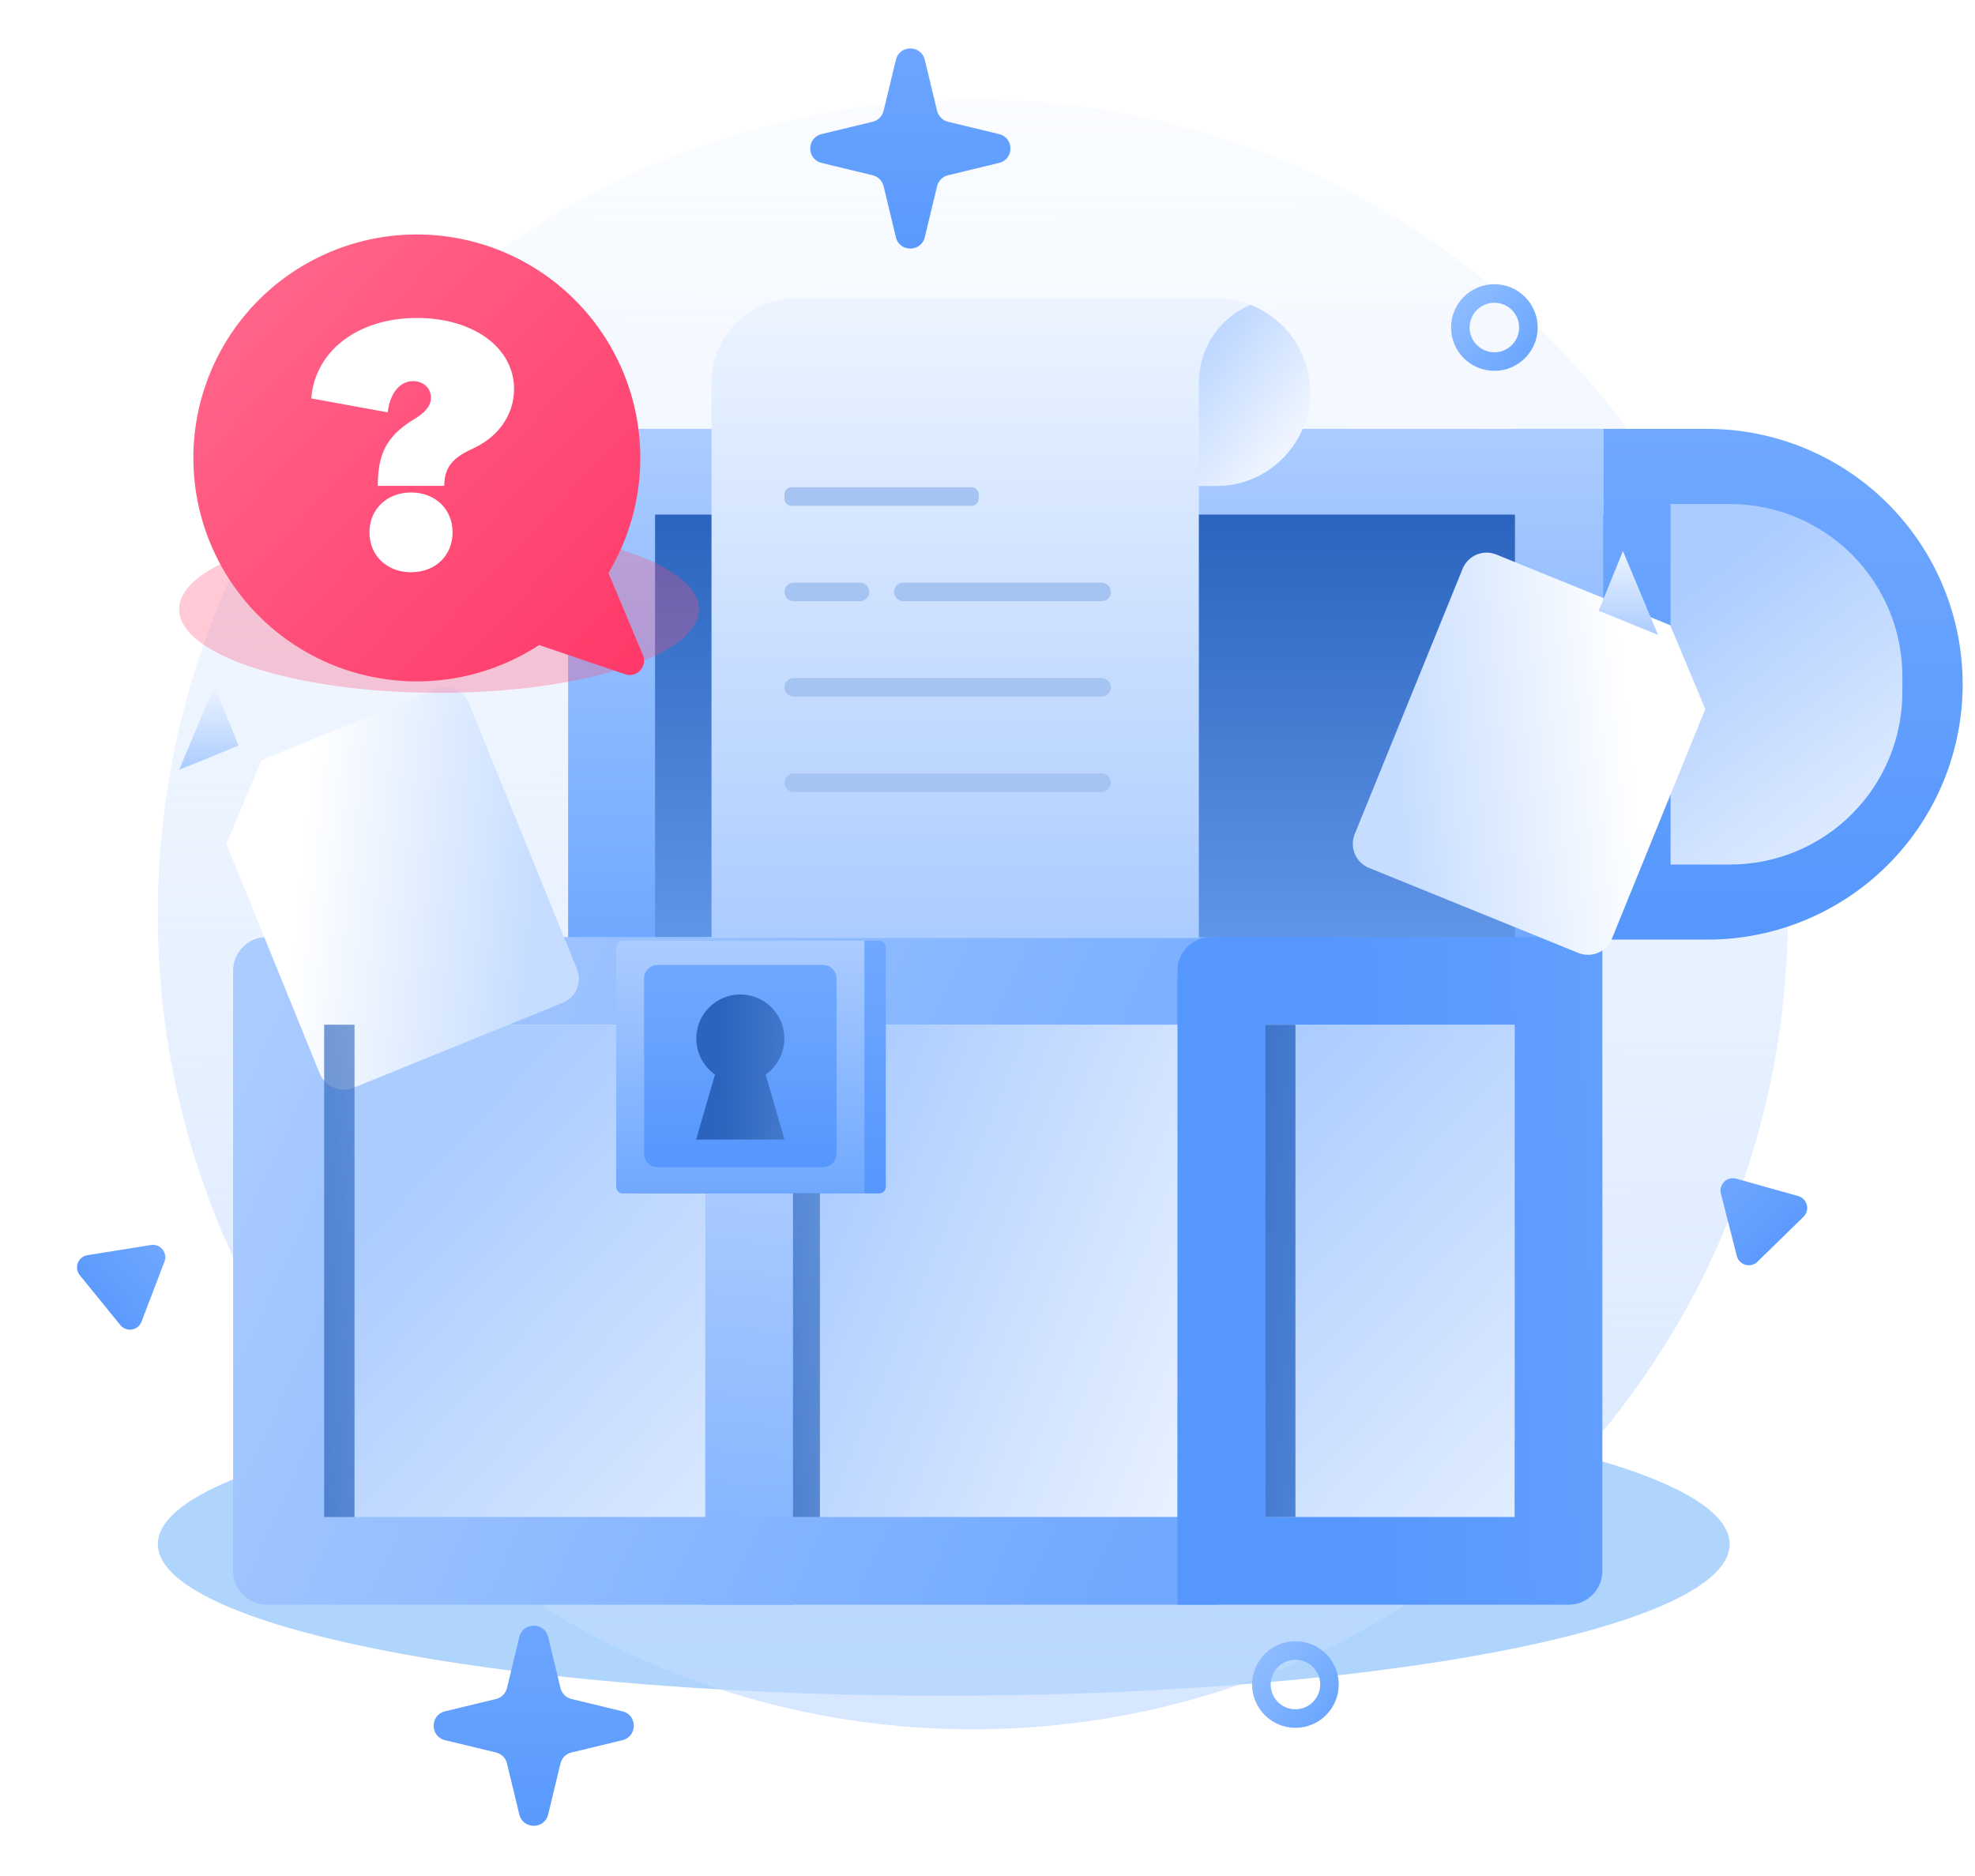 <svg width="160" height="152" viewBox="0 0 160 152" fill="none" xmlns="http://www.w3.org/2000/svg">
<g filter="url(#filter0_f_123_7421)">
<ellipse cx="76.456" cy="125.109" rx="63.67" ry="12.283" fill="#1F88F8" fill-opacity="0.35"/>
</g>
<path d="M78.812 140.114C115.278 140.114 144.839 110.552 144.839 74.087C144.839 37.621 115.278 8.06 78.812 8.06C42.346 8.06 12.785 37.621 12.785 74.087C12.785 110.552 42.346 140.114 78.812 140.114Z" fill="url(#paint0_linear_123_7421)"/>
<path d="M129.891 34.749H46.025V76.136H129.891V34.749Z" fill="url(#paint1_linear_123_7421)"/>
<path d="M129.893 34.749H138.31C143.798 34.749 149.061 36.929 152.941 40.809C156.821 44.69 159.001 49.953 159.001 55.44C159.001 60.928 156.821 66.191 152.941 70.071C149.061 73.951 143.798 76.131 138.31 76.131H129.893V34.749Z" fill="url(#paint2_linear_123_7421)"/>
<path d="M135.336 40.837H140.152C143.855 40.837 147.407 42.308 150.026 44.927C152.645 47.546 154.116 51.098 154.116 54.801V56.083C154.116 59.787 152.645 63.339 150.026 65.958C147.407 68.577 143.855 70.048 140.152 70.048H135.336V40.837Z" fill="url(#paint3_linear_123_7421)"/>
<path d="M129.891 41.695H53.068V76.136H129.891V41.695Z" fill="url(#paint4_linear_123_7421)"/>
<rect x="25.988" y="83.026" width="31.147" height="39.89" fill="url(#paint5_linear_123_7421)"/>
<rect x="64.238" y="83.026" width="31.147" height="39.89" fill="url(#paint6_linear_123_7421)"/>
<rect x="102.488" y="83.026" width="20.218" height="39.89" fill="url(#paint7_linear_123_7421)"/>
<path d="M129.891 34.749H122.73V76.136H129.891V34.749Z" fill="url(#paint8_linear_123_7421)"/>
<path d="M64.238 75.923L57.135 75.923L57.135 130.02L64.238 130.02L64.238 75.923Z" fill="url(#paint9_linear_123_7421)"/>
<path fill-rule="evenodd" clip-rule="evenodd" d="M98.662 83.026V75.923H26.29V75.923L21.615 75.923C20.106 75.923 18.883 77.146 18.883 78.655L18.883 127.287C18.883 128.796 20.106 130.02 21.615 130.02H26.29V130.02H98.662V122.916H26.291L26.291 83.026H98.662Z" fill="url(#paint10_linear_123_7421)"/>
<path fill-rule="evenodd" clip-rule="evenodd" d="M102.491 75.923H122.709L129.812 75.923L129.812 127.287C129.812 128.796 128.589 130.02 127.08 130.02H122.709L122.709 130.02H102.491V122.916H122.709V83.026H102.491V75.923ZM102.49 75.923L98.119 75.923C96.61 75.923 95.387 77.146 95.387 78.655L95.387 130.02H102.49L102.49 75.923Z" fill="url(#paint11_linear_123_7421)"/>
<path d="M51.645 76.225V76.303V78.764V96.696H71.214C71.516 96.696 71.76 96.452 71.76 96.15V78.764V76.771C71.76 76.469 71.516 76.225 71.214 76.225H51.645Z" fill="url(#paint12_linear_123_7421)"/>
<path d="M50.462 76.225C50.161 76.225 49.916 76.469 49.916 76.771V96.15C49.916 96.452 50.161 96.696 50.462 96.696H70.032V76.225H50.462Z" fill="url(#paint13_linear_123_7421)"/>
<path d="M66.677 78.184H53.275C52.671 78.184 52.182 78.673 52.182 79.276V93.478C52.182 94.081 52.671 94.571 53.275 94.571H66.677C67.28 94.571 67.769 94.081 67.769 93.478V79.276C67.769 78.673 67.28 78.184 66.677 78.184Z" fill="url(#paint14_linear_123_7421)"/>
<g filter="url(#filter1_d_123_7421)">
<path d="M14.514 62.37L22.078 80.975C22.182 81.23 22.334 81.462 22.528 81.658C22.721 81.854 22.951 82.01 23.204 82.117C23.458 82.224 23.73 82.28 24.005 82.281C24.28 82.282 24.553 82.23 24.808 82.126L41.761 75.238C42.276 75.028 42.687 74.623 42.904 74.11C43.12 73.597 43.125 73.02 42.916 72.504L34.171 50.999C33.962 50.484 33.556 50.075 33.045 49.859C32.533 49.643 31.956 49.639 31.442 49.848L17.355 55.576L14.514 62.37Z" fill="url(#paint15_linear_123_7421)"/>
</g>
<g filter="url(#filter2_d_123_7421)">
<path d="M134.324 51.441L126.759 70.046C126.656 70.3 126.503 70.533 126.31 70.729C126.117 70.924 125.887 71.08 125.633 71.187C125.38 71.294 125.108 71.35 124.833 71.351C124.557 71.353 124.285 71.3 124.03 71.196L107.077 64.308C106.562 64.099 106.151 63.693 105.934 63.18C105.718 62.668 105.713 62.09 105.922 61.574L114.667 40.069C114.876 39.555 115.282 39.145 115.793 38.929C116.305 38.714 116.882 38.71 117.396 38.919L131.483 44.646L134.324 51.441Z" fill="url(#paint16_linear_123_7421)"/>
</g>
<path d="M14.514 62.37L19.325 60.415L17.36 55.575L14.514 62.37Z" fill="url(#paint17_linear_123_7421)"/>
<path d="M134.324 51.441L129.513 49.487L131.478 44.647L134.324 51.441Z" fill="url(#paint18_linear_123_7421)"/>
<path d="M62.027 87.064C62.647 86.628 63.113 86.005 63.355 85.287C63.598 84.569 63.606 83.792 63.377 83.069C63.148 82.346 62.695 81.715 62.084 81.267C61.472 80.819 60.733 80.577 59.975 80.577C59.217 80.577 58.478 80.819 57.867 81.267C57.255 81.715 56.802 82.346 56.573 83.069C56.345 83.792 56.352 84.569 56.595 85.287C56.838 86.005 57.303 86.628 57.923 87.064L56.393 92.333H63.553L62.027 87.064Z" fill="url(#paint19_linear_123_7421)"/>
<path d="M106.129 31.771C106.129 32.538 106.014 33.3 105.788 34.032C105.422 35.207 104.774 36.275 103.902 37.142C103.646 37.401 103.37 37.641 103.078 37.859C102.886 38.008 102.684 38.145 102.474 38.268C102.264 38.397 102.048 38.514 101.825 38.619C101.494 38.783 101.15 38.92 100.797 39.029C100.064 39.255 99.302 39.37 98.535 39.37H97.122V75.999H57.641V30.976C57.647 29.175 58.365 27.449 59.639 26.175C60.913 24.902 62.639 24.183 64.44 24.177H98.516C99.465 24.173 100.406 24.35 101.289 24.698C101.534 24.793 101.773 24.902 102.006 25.025C102.123 25.083 102.235 25.147 102.347 25.215C102.439 25.266 102.529 25.321 102.615 25.381C103.076 25.672 103.502 26.014 103.887 26.399C104.404 26.917 104.844 27.507 105.193 28.149C105.43 28.582 105.622 29.038 105.769 29.509L105.871 29.875C105.934 30.119 105.984 30.366 106.022 30.616C106.088 30.997 106.123 31.384 106.129 31.771Z" fill="url(#paint20_linear_123_7421)"/>
<path d="M106.131 31.772C106.131 32.538 106.015 33.301 105.789 34.033C105.64 34.503 105.447 34.959 105.214 35.393C104.861 36.035 104.42 36.624 103.903 37.143C103.647 37.402 103.372 37.642 103.079 37.86C102.884 38.006 102.685 38.137 102.475 38.269C102.265 38.398 102.049 38.515 101.827 38.62C101.494 38.782 101.151 38.918 100.798 39.029C100.066 39.255 99.303 39.37 98.537 39.371H97.123V30.977C97.126 29.635 97.525 28.323 98.27 27.207C99.014 26.09 100.072 25.218 101.31 24.699C101.554 24.797 101.797 24.904 102.027 25.026C102.143 25.084 102.256 25.148 102.368 25.216C102.46 25.267 102.549 25.322 102.636 25.382C103.096 25.673 103.523 26.015 103.908 26.4C104.425 26.918 104.865 27.508 105.214 28.15C105.449 28.584 105.641 29.04 105.789 29.51L105.892 29.876C105.955 30.12 106.006 30.367 106.043 30.616C106.102 30.999 106.131 31.385 106.131 31.772Z" fill="url(#paint21_linear_123_7421)"/>
<path d="M89.24 62.664H64.308C63.891 62.664 63.553 63.001 63.553 63.417C63.553 63.833 63.891 64.17 64.308 64.17H89.24C89.657 64.17 89.995 63.833 89.995 63.417C89.995 63.001 89.657 62.664 89.24 62.664Z" fill="#A5C4F1"/>
<path d="M89.24 54.938H64.308C63.891 54.938 63.553 55.276 63.553 55.691C63.553 56.108 63.891 56.445 64.308 56.445H89.24C89.657 56.445 89.995 56.108 89.995 55.691C89.995 55.276 89.657 54.938 89.24 54.938Z" fill="#A5C4F1"/>
<path d="M89.241 47.208H73.185C72.768 47.208 72.43 47.545 72.43 47.961C72.43 48.377 72.768 48.714 73.185 48.714H89.241C89.658 48.714 89.996 48.377 89.996 47.961C89.996 47.545 89.658 47.208 89.241 47.208Z" fill="#A5C4F1"/>
<path d="M78.707 39.477H64.133C63.812 39.477 63.553 39.737 63.553 40.058V40.404C63.553 40.724 63.812 40.984 64.133 40.984H78.707C79.027 40.984 79.287 40.724 79.287 40.404V40.058C79.287 39.737 79.027 39.477 78.707 39.477Z" fill="#A5C4F1"/>
<path d="M69.67 47.208H64.308C63.891 47.208 63.553 47.545 63.553 47.961C63.553 48.377 63.891 48.714 64.308 48.714H69.67C70.087 48.714 70.425 48.377 70.425 47.961C70.425 47.545 70.087 47.208 69.67 47.208Z" fill="#A5C4F1"/>
<path d="M26.262 83.026H28.721V122.916H26.262V83.026Z" fill="url(#paint22_linear_123_7421)"/>
<path d="M64.238 96.686H66.424V122.915H64.238V96.686Z" fill="url(#paint23_linear_123_7421)"/>
<path d="M102.488 83.026H104.947V122.916H102.488V83.026Z" fill="url(#paint24_linear_123_7421)"/>
<g filter="url(#filter3_f_123_7421)">
<ellipse cx="35.57" cy="49.366" rx="21.056" ry="6.768" fill="#FF4C77" fill-opacity="0.3"/>
</g>
<path d="M15.824 39.503C16.23 42.535 17.398 45.414 19.217 47.873C21.037 50.332 23.45 52.289 26.231 53.563C29.012 54.837 32.07 55.386 35.12 55.159C38.171 54.932 41.114 53.935 43.675 52.263L50.653 54.635C50.864 54.705 51.09 54.712 51.305 54.657C51.519 54.602 51.714 54.487 51.865 54.325C52.016 54.163 52.118 53.961 52.158 53.743C52.198 53.525 52.175 53.3 52.091 53.095L49.293 46.42C50.781 43.94 51.654 41.14 51.838 38.254C52.022 35.368 51.512 32.48 50.351 29.831C49.19 27.183 47.411 24.851 45.164 23.031C42.916 21.211 40.266 19.956 37.434 19.371C34.602 18.785 31.671 18.887 28.886 19.667C26.101 20.447 23.544 21.883 21.428 23.854C19.312 25.826 17.699 28.275 16.724 30.997C15.749 33.72 15.441 36.637 15.824 39.503Z" fill="url(#paint25_linear_123_7421)"/>
<path d="M33.296 46.366C35.262 46.366 36.663 45.019 36.663 43.134C36.663 41.249 35.262 39.902 33.296 39.902C31.357 39.902 29.93 41.249 29.93 43.134C29.93 45.019 31.357 46.366 33.296 46.366ZM35.99 39.363C35.99 37.586 37.013 36.94 38.413 36.293C40.272 35.431 41.645 33.681 41.645 31.526C41.645 28.133 38.306 25.763 33.781 25.763C28.933 25.763 25.513 28.483 25.217 32.28L31.411 33.411C31.573 31.93 32.354 30.88 33.458 30.88C34.293 30.88 34.912 31.445 34.912 32.226C34.912 33.142 33.997 33.708 33.27 34.139C31.33 35.404 30.603 36.805 30.603 39.363H35.99Z" fill="white"/>
<path d="M123.819 26.536C123.819 28.059 122.585 29.293 121.062 29.293C119.539 29.293 118.305 28.059 118.305 26.536C118.305 25.013 119.539 23.778 121.062 23.778C122.585 23.778 123.819 25.013 123.819 26.536Z" stroke="url(#paint26_linear_123_7421)" stroke-width="1.504"/>
<circle cx="104.945" cy="136.484" r="2.757" stroke="url(#paint27_linear_123_7421)" stroke-width="1.504"/>
<path d="M12.228 100.874C12.99 100.752 13.599 101.501 13.323 102.222L11.465 107.089C11.189 107.81 10.236 107.963 9.75 107.364L6.464 103.321C5.977 102.722 6.321 101.82 7.084 101.698L12.228 100.874Z" fill="url(#paint28_linear_123_7421)"/>
<path d="M139.415 96.712C139.225 95.965 139.915 95.291 140.658 95.499L145.674 96.909C146.417 97.118 146.655 98.053 146.103 98.592L142.374 102.231C141.822 102.77 140.893 102.509 140.703 101.761L139.415 96.712Z" fill="url(#paint29_linear_123_7421)"/>
<path d="M72.579 4.845C72.876 3.617 74.622 3.617 74.919 4.845L75.916 8.978C76.022 9.417 76.365 9.759 76.803 9.865L80.936 10.863C82.164 11.159 82.164 12.905 80.936 13.202L76.803 14.199C76.365 14.305 76.022 14.648 75.916 15.087L74.919 19.219C74.622 20.447 72.876 20.447 72.579 19.219L71.582 15.087C71.476 14.648 71.133 14.305 70.695 14.199L66.562 13.202C65.334 12.905 65.334 11.159 66.562 10.863L70.695 9.865C71.133 9.759 71.476 9.417 71.582 8.978L72.579 4.845Z" fill="url(#paint30_linear_123_7421)"/>
<path d="M42.07 132.638C42.366 131.41 44.112 131.41 44.409 132.638L45.406 136.771C45.512 137.209 45.855 137.552 46.294 137.658L50.426 138.656C51.654 138.952 51.654 140.698 50.426 140.995L46.294 141.992C45.855 142.098 45.512 142.441 45.406 142.88L44.409 147.012C44.112 148.24 42.366 148.24 42.07 147.012L41.072 142.88C40.966 142.441 40.623 142.098 40.185 141.992L36.052 140.995C34.825 140.698 34.825 138.952 36.052 138.656L40.185 137.658C40.623 137.552 40.966 137.209 41.072 136.771L42.07 132.638Z" fill="url(#paint31_linear_123_7421)"/>
<defs>
<filter id="filter0_f_123_7421" x="0.252" y="100.293" width="152.407" height="49.633" filterUnits="userSpaceOnUse" color-interpolation-filters="sRGB">
<feFlood flood-opacity="0" result="BackgroundImageFix"/>
<feBlend mode="normal" in="SourceGraphic" in2="BackgroundImageFix" result="shape"/>
<feGaussianBlur stdDeviation="6.267" result="effect1_foregroundBlur_123_7421"/>
</filter>
<filter id="filter1_d_123_7421" x="12.874" y="49.694" width="39.485" height="44.062" filterUnits="userSpaceOnUse" color-interpolation-filters="sRGB">
<feFlood flood-opacity="0" result="BackgroundImageFix"/>
<feColorMatrix in="SourceAlpha" type="matrix" values="0 0 0 0 0 0 0 0 0 0 0 0 0 0 0 0 0 0 127 0" result="hardAlpha"/>
<feOffset dx="3.825" dy="6.011"/>
<feGaussianBlur stdDeviation="2.732"/>
<feComposite in2="hardAlpha" operator="out"/>
<feColorMatrix type="matrix" values="0 0 0 0 0.184 0 0 0 0 0.255 0 0 0 0 0.443 0 0 0 0.15 0"/>
<feBlend mode="normal" in2="BackgroundImageFix" result="effect1_dropShadow_123_7421"/>
<feBlend mode="normal" in="SourceGraphic" in2="effect1_dropShadow_123_7421" result="shape"/>
</filter>
<filter id="filter2_d_123_7421" x="104.128" y="38.765" width="39.485" height="44.062" filterUnits="userSpaceOnUse" color-interpolation-filters="sRGB">
<feFlood flood-opacity="0" result="BackgroundImageFix"/>
<feColorMatrix in="SourceAlpha" type="matrix" values="0 0 0 0 0 0 0 0 0 0 0 0 0 0 0 0 0 0 127 0" result="hardAlpha"/>
<feOffset dx="3.825" dy="6.011"/>
<feGaussianBlur stdDeviation="2.732"/>
<feComposite in2="hardAlpha" operator="out"/>
<feColorMatrix type="matrix" values="0 0 0 0 0.184 0 0 0 0 0.255 0 0 0 0 0.443 0 0 0 0.15 0"/>
<feBlend mode="normal" in2="BackgroundImageFix" result="effect1_dropShadow_123_7421"/>
<feBlend mode="normal" in="SourceGraphic" in2="effect1_dropShadow_123_7421" result="shape"/>
</filter>
<filter id="filter3_f_123_7421" x="1.98" y="30.064" width="67.18" height="38.603" filterUnits="userSpaceOnUse" color-interpolation-filters="sRGB">
<feFlood flood-opacity="0" result="BackgroundImageFix"/>
<feBlend mode="normal" in="SourceGraphic" in2="BackgroundImageFix" result="shape"/>
<feGaussianBlur stdDeviation="6.267" result="effect1_foregroundBlur_123_7421"/>
</filter>
<linearGradient id="paint0_linear_123_7421" x1="78.303" y1="-13.441" x2="79.656" y2="218.437" gradientUnits="userSpaceOnUse">
<stop stop-color="#CAE0FF" stop-opacity="0"/>
<stop offset="1" stop-color="#BCD8FF"/>
</linearGradient>
<linearGradient id="paint1_linear_123_7421" x1="87.958" y1="34.749" x2="87.958" y2="76.136" gradientUnits="userSpaceOnUse">
<stop stop-color="#ABCCFF"/>
<stop offset="1" stop-color="#70A8FF"/>
</linearGradient>
<linearGradient id="paint2_linear_123_7421" x1="144.447" y1="34.749" x2="144.447" y2="76.131" gradientUnits="userSpaceOnUse">
<stop stop-color="#70A8FF"/>
<stop offset="1" stop-color="#5597FD"/>
</linearGradient>
<linearGradient id="paint3_linear_123_7421" x1="156.859" y1="71.004" x2="138.28" y2="46.415" gradientUnits="userSpaceOnUse">
<stop stop-color="#EDF4FF"/>
<stop offset="1" stop-color="#ABCCFF"/>
</linearGradient>
<linearGradient id="paint4_linear_123_7421" x1="91.48" y1="41.695" x2="91.48" y2="76.136" gradientUnits="userSpaceOnUse">
<stop stop-color="#2A64BE"/>
<stop offset="1" stop-color="#6095E7"/>
</linearGradient>
<linearGradient id="paint5_linear_123_7421" x1="65.605" y1="137.67" x2="27.354" y2="101.605" gradientUnits="userSpaceOnUse">
<stop stop-color="#EDF4FF"/>
<stop offset="1" stop-color="#ABCCFF"/>
</linearGradient>
<linearGradient id="paint6_linear_123_7421" x1="97.024" y1="126.468" x2="58.774" y2="110.621" gradientUnits="userSpaceOnUse">
<stop stop-color="#EDF4FF"/>
<stop offset="1" stop-color="#ABCCFF"/>
</linearGradient>
<linearGradient id="paint7_linear_123_7421" x1="130.903" y1="127.287" x2="95.385" y2="93.682" gradientUnits="userSpaceOnUse">
<stop stop-color="#EDF4FF"/>
<stop offset="1" stop-color="#ABCCFF"/>
</linearGradient>
<linearGradient id="paint8_linear_123_7421" x1="126.311" y1="34.749" x2="126.311" y2="76.136" gradientUnits="userSpaceOnUse">
<stop stop-color="#ABCCFF"/>
<stop offset="1" stop-color="#70A8FF"/>
</linearGradient>
<linearGradient id="paint9_linear_123_7421" x1="48.392" y1="92.589" x2="43.474" y2="140.402" gradientUnits="userSpaceOnUse">
<stop stop-color="#ABCCFF"/>
<stop offset="1" stop-color="#70A8FF"/>
</linearGradient>
<linearGradient id="paint10_linear_123_7421" x1="17.517" y1="85.485" x2="95.656" y2="121.55" gradientUnits="userSpaceOnUse">
<stop stop-color="#ABCCFF"/>
<stop offset="1" stop-color="#70A8FF"/>
</linearGradient>
<linearGradient id="paint11_linear_123_7421" x1="156.861" y1="109.528" x2="107.955" y2="111.168" gradientUnits="userSpaceOnUse">
<stop stop-color="#70A8FF"/>
<stop offset="1" stop-color="#5597FD"/>
</linearGradient>
<linearGradient id="paint12_linear_123_7421" x1="61.703" y1="76.225" x2="61.703" y2="96.696" gradientUnits="userSpaceOnUse">
<stop stop-color="#70A8FF"/>
<stop offset="1" stop-color="#5597FD"/>
</linearGradient>
<linearGradient id="paint13_linear_123_7421" x1="59.974" y1="76.225" x2="59.974" y2="96.696" gradientUnits="userSpaceOnUse">
<stop stop-color="#ABCCFF"/>
<stop offset="1" stop-color="#70A8FF"/>
</linearGradient>
<linearGradient id="paint14_linear_123_7421" x1="59.975" y1="78.184" x2="59.975" y2="94.571" gradientUnits="userSpaceOnUse">
<stop stop-color="#70A8FF"/>
<stop offset="1" stop-color="#5597FD"/>
</linearGradient>
<linearGradient id="paint15_linear_123_7421" x1="39.97" y1="64.197" x2="20.744" y2="62.277" gradientUnits="userSpaceOnUse">
<stop stop-color="#C6DDFF"/>
<stop offset="1" stop-color="white"/>
</linearGradient>
<linearGradient id="paint16_linear_123_7421" x1="108.868" y1="53.267" x2="128.094" y2="51.348" gradientUnits="userSpaceOnUse">
<stop stop-color="#C6DDFF"/>
<stop offset="1" stop-color="white"/>
</linearGradient>
<linearGradient id="paint17_linear_123_7421" x1="16.919" y1="55.575" x2="16.919" y2="62.37" gradientUnits="userSpaceOnUse">
<stop stop-color="#EDF4FF"/>
<stop offset="1" stop-color="#ABCCFF"/>
</linearGradient>
<linearGradient id="paint18_linear_123_7421" x1="131.919" y1="44.647" x2="131.919" y2="51.441" gradientUnits="userSpaceOnUse">
<stop stop-color="#EDF4FF"/>
<stop offset="1" stop-color="#ABCCFF"/>
</linearGradient>
<linearGradient id="paint19_linear_123_7421" x1="58.227" y1="89.036" x2="65.331" y2="89.31" gradientUnits="userSpaceOnUse">
<stop stop-color="#2A64BE"/>
<stop offset="1" stop-color="#4B80D1"/>
</linearGradient>
<linearGradient id="paint20_linear_123_7421" x1="81.885" y1="24.177" x2="81.885" y2="75.999" gradientUnits="userSpaceOnUse">
<stop stop-color="#EDF4FF"/>
<stop offset="1" stop-color="#ABCCFF"/>
</linearGradient>
<linearGradient id="paint21_linear_123_7421" x1="102.763" y1="37.4" x2="92.108" y2="29.203" gradientUnits="userSpaceOnUse">
<stop stop-color="#EDF4FF"/>
<stop offset="1" stop-color="#ABCCFF"/>
</linearGradient>
<linearGradient id="paint22_linear_123_7421" x1="9.049" y1="121.003" x2="60.774" y2="115.193" gradientUnits="userSpaceOnUse">
<stop offset="0.094" stop-color="#2A64BE"/>
<stop offset="1" stop-color="#2A64BE" stop-opacity="0"/>
</linearGradient>
<linearGradient id="paint23_linear_123_7421" x1="48.938" y1="121.658" x2="94.446" y2="114.747" gradientUnits="userSpaceOnUse">
<stop offset="0.094" stop-color="#2A64BE"/>
<stop offset="1" stop-color="#2A64BE" stop-opacity="0"/>
</linearGradient>
<linearGradient id="paint24_linear_123_7421" x1="85.276" y1="121.003" x2="127.667" y2="124.723" gradientUnits="userSpaceOnUse">
<stop offset="0.094" stop-color="#265FB8"/>
<stop offset="1" stop-color="#84B4FF"/>
</linearGradient>
<linearGradient id="paint25_linear_123_7421" x1="15.839" y1="21.433" x2="51.918" y2="55.628" gradientUnits="userSpaceOnUse">
<stop stop-color="#FF698D"/>
<stop offset="1" stop-color="#FF3868"/>
</linearGradient>
<linearGradient id="paint26_linear_123_7421" x1="116.748" y1="24.342" x2="127.715" y2="33.847" gradientUnits="userSpaceOnUse">
<stop stop-color="#94BFFF"/>
<stop offset="1" stop-color="#4C94FE"/>
</linearGradient>
<linearGradient id="paint27_linear_123_7421" x1="100.631" y1="134.291" x2="111.598" y2="143.795" gradientUnits="userSpaceOnUse">
<stop stop-color="#94BFFF"/>
<stop offset="1" stop-color="#4C94FE"/>
</linearGradient>
<linearGradient id="paint28_linear_123_7421" x1="13.943" y1="100.6" x2="6.162" y2="106.923" gradientUnits="userSpaceOnUse">
<stop stop-color="#70A8FF"/>
<stop offset="1" stop-color="#5597FD"/>
</linearGradient>
<linearGradient id="paint29_linear_123_7421" x1="138.986" y1="95.03" x2="145.99" y2="102.205" gradientUnits="userSpaceOnUse">
<stop stop-color="#70A8FF"/>
<stop offset="1" stop-color="#5597FD"/>
</linearGradient>
<linearGradient id="paint30_linear_123_7421" x1="73.749" y1="0" x2="73.749" y2="24.064" gradientUnits="userSpaceOnUse">
<stop stop-color="#70A8FF"/>
<stop offset="1" stop-color="#5597FD"/>
</linearGradient>
<linearGradient id="paint31_linear_123_7421" x1="43.239" y1="127.793" x2="43.239" y2="151.857" gradientUnits="userSpaceOnUse">
<stop stop-color="#70A8FF"/>
<stop offset="1" stop-color="#5597FD"/>
</linearGradient>
</defs>
</svg>
